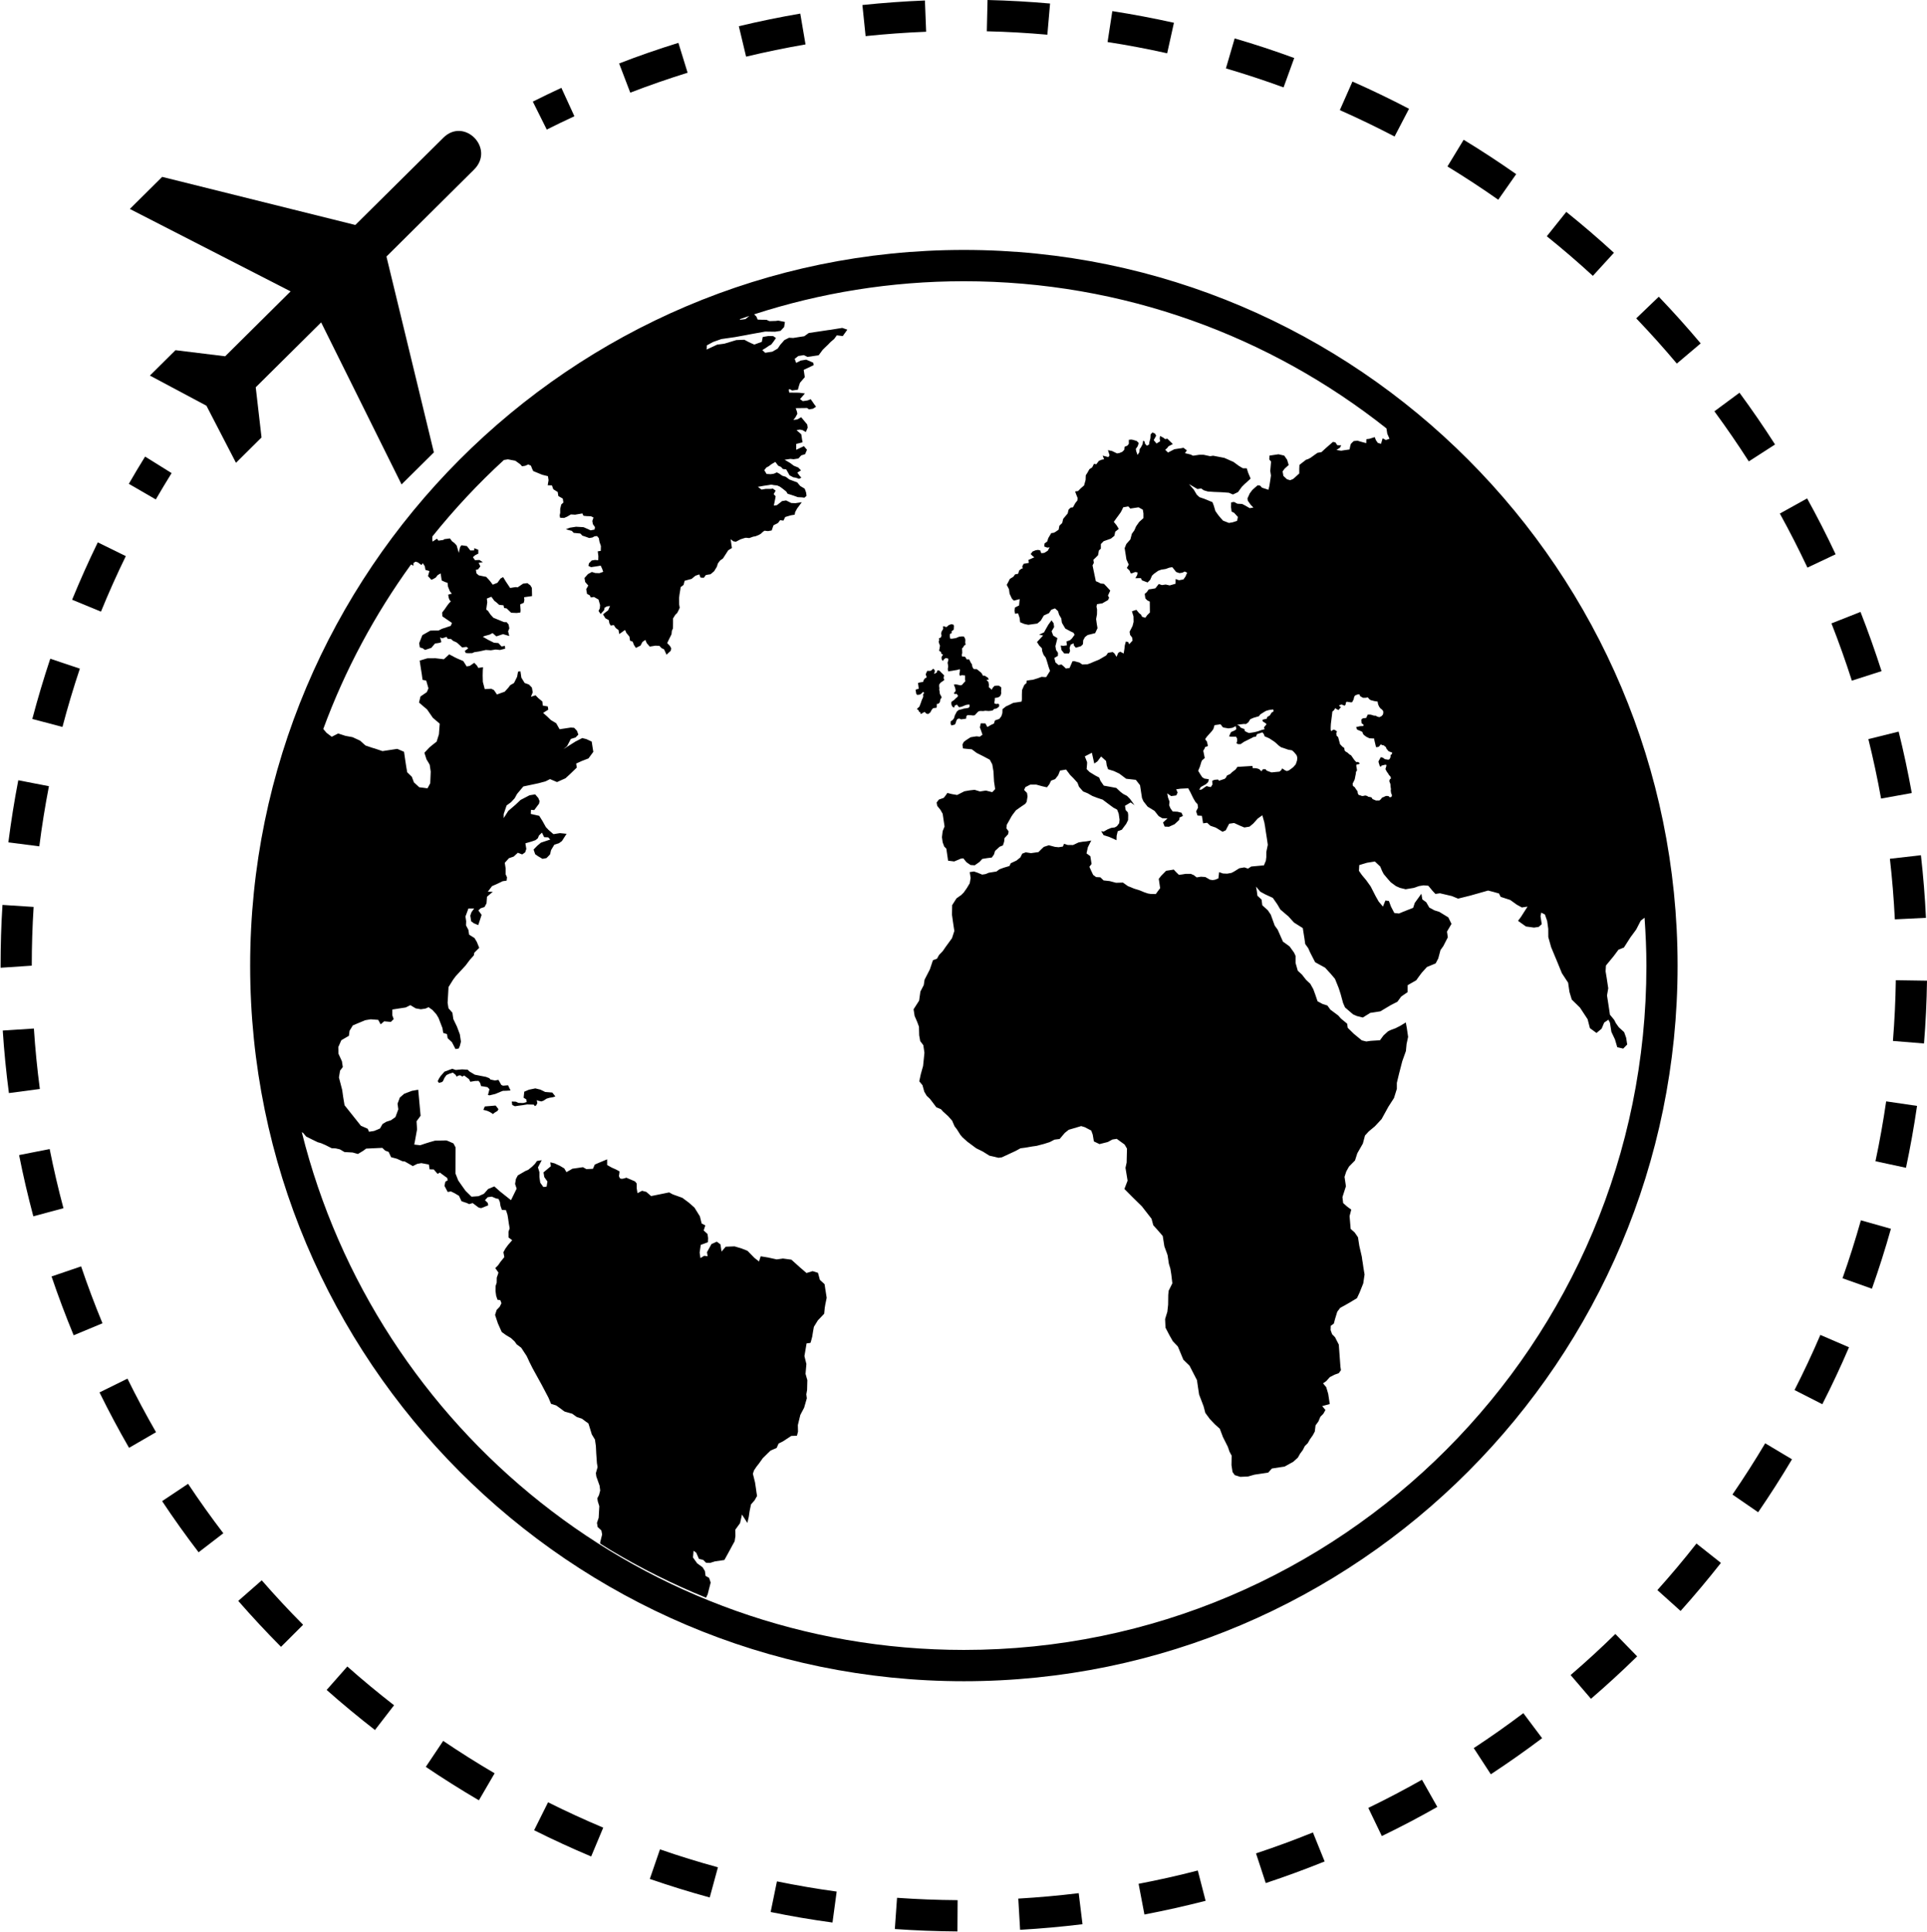 <?xml version="1.0" encoding="UTF-8"?>
<svg width="688px" height="690px" viewBox="0 0 688 690" version="1.1" xmlns="http://www.w3.org/2000/svg" xmlns:xlink="http://www.w3.org/1999/xlink">
    <!-- Generator: Sketch 54.1 (76490) - https://sketchapp.com -->
    <title>noun_Travel_49736</title>
    <desc>Created with Sketch.</desc>
    <g id="extra-screens" stroke="none" stroke-width="1" fill="none" fill-rule="evenodd">
        <g id="noun_Travel_49736" fill="#000000" fill-rule="nonzero">
            <g id="Group">
                <polygon id="Path" points="335.289 232.373 335.979 232.851 336.077 233.406 336.706 233.794 336.343 234.28 336.138 234.766 336.237 235.519 336.623 236.051 336.949 235.519 337.608 235.002 338.532 235.162 338.601 235.724 338.32 236.659 338.426 237.236 338.532 237.973 338.388 238.923 338.525 239.759 339.055 239.668 339.942 239.546 340.684 239.41 341.692 239.25 342.677 238.969 342.738 239.387 342.677 239.835 342.511 240.762 342.738 241.325 343.427 241.112 344.541 241.218 344.579 241.826 344.549 242.579 344.663 243.278 344.147 243.787 343.39 244.653 342.806 244.729 341.753 244.471 341.169 244.402 340.54 244.471 341.01 245.611 341.185 246.507 341.094 246.933 340.54 247.495 340.904 247.868 341.518 247.761 342.056 248.43 341.813 248.916 341.298 249.304 340.639 249.98 339.73 250.596 339.639 251.029 339.73 251.774 340.131 252.473 340.753 252.648 340.806 252.032 341.632 251.607 342.389 252.541 343.139 252.427 343.806 252.192 344.359 251.949 345.034 251.705 346.08 251.561 346.193 252.26 345.822 252.769 344.822 252.952 344.208 253.02 343.374 253.278 342.783 253.415 342.238 253.56 341.579 254.16 341.253 254.806 340.904 255.46 340.707 256.212 340.472 256.721 339.965 257.253 339.434 257.58 339.411 258.514 339.677 259.062 340.934 258.735 341.185 258.248 341.495 257.268 341.813 256.789 342.389 256.577 343.208 256.888 343.624 256.812 344.2 256.744 344.928 256.637 345.034 255.695 345.451 255.368 346.671 255.414 347.428 255.505 348.019 255.414 348.512 254.874 349.156 254.19 349.573 253.947 350.149 253.886 350.891 253.924 351.338 253.886 351.732 253.803 353.02 253.902 353.854 253.803 354.422 253.704 354.953 253.149 355.672 253.043 356.332 252.648 356.703 252.283 356.756 251.66 356.423 251.295 355.703 251.401 355.044 251.211 355.066 250.452 355.172 249.98 355.172 249.243 355.672 249.175 356.263 249.076 356.756 248.84 357.195 248.453 357.4 247.868 357.476 247.427 357.423 247.009 357.499 245.474 356.635 244.858 355.915 244.843 355.081 244.919 354.543 245.474 354.021 246.317 353.642 245.884 353.028 245.406 353.073 244.509 352.884 243.475 352.164 242.875 353.028 242.639 352.626 241.902 352.141 241.689 351.634 241.302 350.891 241.264 350.656 240.709 350.27 240.185 348.754 238.969 347.716 238.946 347.375 238.559 347.125 237.973 347.019 237.236 346.671 236.765 346.004 235.458 345.087 235.458 344.928 235.07 344.541 234.516 343.928 234.455 343.427 234.394 343.374 233.771 343.556 233.193 343.511 231.985 343.48 231.537 343.859 231.187 344.208 230.564 344.761 230.199 344.617 229.477 344.64 229.166 344.663 228.565 344.625 228.284 344.579 228.109 344.155 227.312 343.427 227.258 342.814 227.334 342.389 227.388 341.298 227.866 340.707 227.957 339.866 228.087 339.23 228.041 339.123 227.312 339.146 226.415 339.821 226.035 339.73 225.457 340.518 224.834 340.586 223.527 340.45 223.086 339.677 222.904 338.775 223.2 338.017 223.877 337.608 223.922 337.206 223.649 336.646 223.687 336.752 224.272 336.676 224.728 336.183 225.51 336.032 226.248 336.161 226.992 335.926 227.631 335.229 227.957 335.335 228.634 335.123 229.105 335.335 229.888 335.358 229.941 335.6 230.526 335.577 230.746 335.471 231.476"></polygon>
                <polygon id="Path" points="336.911 241.963 337.078 241.18 336.418 240.504 336.032 240.154 335.683 239.759 335.191 239.387 334.63 239.47 334.426 240.208 333.456 240.671 333.615 240.246 333.751 239.881 333.706 239.296 333.198 238.794 332.38 239.516 331.667 239.6 331.076 239.546 330.834 240.063 330.599 240.527 330.531 240.968 330.728 241.408 330.834 241.963 330.266 242.199 329.781 242.875 329.591 243.498 328.849 243.643 328.265 243.734 327.727 243.954 327.826 244.402 327.879 244.798 328.015 245.945 326.886 246.287 327.03 247.169 327.113 247.739 327.477 248.164 327.917 248.096 328.485 248.027 329.03 247.609 329.538 247.085 330 247.45 329.629 247.799 329.568 248.286 329.629 248.704 329.432 249.334 329.182 249.79 328.682 251.234 328.258 252.321 327.341 253.202 327.879 253.56 328.129 254.16 328.568 254.358 328.682 254.935 329.076 254.859 329.493 254.54 330.159 254.236 330.697 254.806 331.342 255.004 332.137 254.418 332.599 253.56 333.084 252.952 333.531 252.838 334.388 252.731 334.456 252.26 334.471 251.394 335.07 251.295 335.555 250.771 335.744 249.752 336.214 249.03 336.009 248.597 335.555 247.777 335.471 246.91 335.335 246.31 335.403 245.755 335.305 245.132 335.335 244.402 335.865 243.734 336.532 243.301 337.161 242.784 336.949 242.366"></polygon>
                <polygon id="Path" points="167.64 382.65 166.981 382.004 164.981 381.882 162.7 382.095 161.48 381.669 158.692 382.695 157.699 383.835 157.328 384.253 156.737 385.157 156.282 386.092 156.714 386.715 157.797 386.411 158.146 386.092 158.714 384.861 159.411 383.904 160.487 383.417 161.677 383.037 162.632 383.805 163.071 384.481 163.602 384.116 164.299 383.995 165.087 384.458 165.716 384.063 167.481 385.393 167.913 386.313 169.588 386.024 170.884 385.993 171.452 386.769 171.74 387.848 172.899 388.022 174.074 388.243 174.748 388.988 174.399 390.333 174.218 391.032 174.809 391.153 176.877 390.644 178.878 389.801 179.567 389.542 180.658 389.52 182.28 389.413 181.401 387.566 179.567 387.711 178.984 387.437 177.961 385.629 176.718 385.849 175.097 385.507 174.725 385.036 173.528 384.572 169.527 383.782"></polygon>
                <polygon id="Path" points="184.167 393.41 182.704 393.365 182.901 394.596 183.833 395.044 185.25 394.839 186.599 394.664 186.622 394.664 187.44 394.52 188.198 394.398 190.585 394.467 190.964 395.006 191.471 394.695 191.835 393.942 191.653 392.848 192.221 393.084 193.267 393.327 194.055 393.053 195.146 392.331 196.215 392.012 197.321 391.845 198.291 391.549 197.185 390.158 194.639 389.945 192.903 389.102 191.123 388.668 188.819 389.147 187.182 389.846 186.948 392.012 187.88 392.567 188.061 393.54 187.296 393.775 186.811 393.889 186.417 393.889 185.076 393.844"></polygon>
                <polygon id="Path" points="176.953 394.801 173.096 395.12 172.581 396.329 173.96 396.693 174.718 397.02 175.309 397.354 175.983 397.826 176.597 397.332 177.62 396.716 177.961 396.093 177.453 395.417"></polygon>
                <path d="M344.147,89.254 C203.625,89.254 89.313,203.906 89.313,344.835 C89.313,485.735 203.625,600.371 344.147,600.371 C484.639,600.371 598.951,485.735 598.951,344.835 C598.951,203.906 484.639,89.254 344.147,89.254 Z M492.277,272.49 L492.466,273.044 L492.595,273.523 L492.951,273.858 L493.232,273.424 L493.952,273.227 L494.111,273.181 L494.641,273.082 L494.99,273.158 L494.99,273.181 L494.967,273.546 L494.641,274.663 L495.172,275.636 L495.588,276.191 L495.899,276.745 L495.997,276.859 L496.331,277.171 L496.543,277.612 L496.619,278.014 L496.361,278.189 L496.247,278.242 L496.005,278.896 L496.429,280.051 L496.475,280.887 L496.619,281.837 L496.543,282.285 L496.543,282.316 L496.687,283.303 L496.914,283.714 L496.945,284.215 L496.763,284.603 L496.149,284.725 L495.876,284.36 L495.149,284.215 L494.641,284.314 L493.997,284.633 L493.436,284.839 L493.004,285.416 L492.497,285.849 L491.284,285.872 L490.034,285.355 L489.716,284.801 L489.246,284.641 L488.556,284.542 L488.056,284.215 L487.405,284.071 L486.836,284.215 L486.276,284.261 L485.601,284.003 L485.101,283.881 L484.942,283.615 L484.775,283.303 L484.722,282.87 L484.684,282.582 L484.056,281.723 L483.73,281.168 L483.055,280.659 L482.919,279.838 L483.199,279.321 L483.639,278.402 L483.73,278.045 L483.942,276.935 L484.078,276.304 L484.124,275.659 L484.495,275.127 L484.404,274.427 L484.245,273.614 L484.29,273.037 L485.01,272.915 L485.473,272.718 L485.283,272.391 L484.783,272.079 L484.306,272.178 L483.745,271.646 L483.267,271.023 L483.101,270.765 L482.548,269.967 L482.366,269.723 L481.843,269.435 L481.032,268.713 L480.524,268.454 L480.085,268.036 L479.941,267.102 L479.297,266.661 L478.441,265.757 L477.759,263.226 L477.236,262.755 L477.084,261.873 L477.342,261.197 L476.819,260.802 L476.19,260.543 L475.637,260.825 L475.281,261.129 L475.099,260.589 L475.099,259.73 L475.16,258.537 L475.433,256.318 L475.546,255.444 L475.698,254.114 L476.319,253.567 L476.706,252.891 L477.1,253.172 L477.895,253.567 L478.789,252.458 L478.319,252.298 L478.115,251.827 L479.024,251.591 L479.426,251.743 L480.047,252.009 L480.441,251.591 L480.509,250.923 L480.812,250.588 L482.404,250.824 L482.775,250.733 L483.336,249.661 L483.366,249.281 L483.631,248.567 L483.919,248.309 L484.601,248.027 L485.329,247.944 L485.647,248.62 L486.321,249.008 L486.602,249.175 L487.283,249.175 L487.549,249.175 L488.382,249.046 L488.844,249.654 L489.405,250.026 L490.754,250.376 L491.845,250.535 L492.019,251.493 L492.353,252.283 L492.838,252.952 L493.338,253.324 L493.815,253.864 L493.891,254.434 L493.755,255.178 L493.224,255.756 L492.451,256.113 L491.663,255.877 L491.178,255.581 L490.549,255.558 L489.829,255.323 L489.413,255.224 L489.201,255.178 L488.503,255.178 L488.337,255.178 L488.034,255.794 L487.791,256.371 L486.692,256.508 C486.692,256.508 486.67,256.417 486.374,256.668 C486.048,256.957 486.048,256.957 486.048,256.957 L486.139,258.279 L486.836,258.811 L486.745,259.274 L485.556,259.328 L484.169,259.654 L484.556,260.574 L485.465,260.923 L486.374,261.349 L486.7,262.162 L487.033,262.527 L487.814,263.104 L488.496,263.439 L489.004,263.659 L489.36,263.659 L490.08,263.712 L490.542,263.659 L491.284,266.805 L491.747,266.805 L492.171,266.684 L492.315,266.638 L492.656,266.22 L492.868,265.985 L493.027,265.779 L493.436,266.106 L493.952,266.129 L494.876,266.843 C494.876,266.843 494.823,267.223 495.149,267.527 C495.384,267.846 495.808,268.287 495.808,268.287 L496.475,268.546 L497.104,268.781 L496.839,269.435 L496.498,269.594 L496.475,270.309 L496.27,270.772 L496.141,271.076 L495.664,271.312 L495.209,271.221 L494.467,271.114 L493.876,270.681 L493.55,270.537 L493.292,270.461 L492.997,270.385 L492.898,270.537 L492.482,271.304 L492.156,271.912 L492.277,272.49 Z M264.214,113.998 L264.259,113.929 C265.35,113.549 266.449,113.177 267.54,112.812 L267.04,113.23 L266.964,113.283 L266.161,113.929 L265.699,114.005 L264.115,114.203 L264.214,113.998 Z M344.147,589.2 C230.002,589.2 134.239,510.509 107.749,404.293 L108.219,404.566 L109.31,405.858 L111.53,406.968 L113.432,407.887 L114.66,408.244 L116.205,408.913 L118.403,410.023 L119.88,410.099 L121.35,410.44 L122.987,411.398 L125.882,411.558 L127.791,412.09 L129.632,410.98 L130.731,410.167 L135.278,409.954 L136.149,409.931 L136.475,409.886 L137.52,410.889 L138.763,411.352 L139.627,413.237 L141.703,413.792 L143.643,414.673 L144.522,414.772 L147.394,416.414 L148.977,415.616 L150.432,415.357 L153.122,415.859 L153.387,417.591 L154.842,417.607 L156.244,419.187 L157.1,418.724 L157.494,419.066 L158.04,419.476 L158.108,419.522 L159.692,420.677 L159.828,421.528 L159.025,421.953 L158.684,423.466 L159.851,425.662 L160.995,425.464 L162.306,426.103 L163.867,427.037 L164.784,428.968 L166.148,429.431 L166.617,429.576 L167.216,429.857 L167.527,429.994 L168.747,429.621 L170.921,431.255 L171.8,431.43 L174.308,430.434 L174.157,429.576 L173.149,428.58 L174.134,427.524 L175.597,427.326 L177.12,427.98 L177.999,428.139 L178.468,429.218 L178.696,430.655 L179.188,432.068 L180.643,432.137 L181.189,433.793 L181.424,435.222 L181.666,436.932 L181.969,438.664 L181.552,439.827 L181.56,441.917 L182.871,442.874 L181.401,444.569 L180.431,445.891 L179.734,447.168 L180.06,448.916 L178.726,450.557 L177.832,451.842 L176.832,452.845 L177.961,454.441 L177.749,455.14 L177.355,456.272 L177.355,456.371 L177.332,458.073 L176.938,459.259 L176.915,461.037 L177.15,462.754 L177.627,464.153 L178.628,464.297 L179.029,465.391 L178.393,466.668 L177.324,467.77 L176.756,469.556 L177.302,471.22 L177.771,472.618 L179.135,475.666 L180.742,476.828 L182.386,477.793 L183.727,479.025 L184.477,480.081 L186.091,481.282 L188.039,484.253 L188.228,484.656 L188.599,485.431 L188.902,486.13 L190.153,488.623 L193.411,494.535 L195.821,499.125 L196.753,501.329 L198.579,501.891 L200.246,503.084 L201.125,503.76 L201.572,504.064 L201.958,504.186 L204.284,504.84 L205.929,506.017 L207.808,506.648 L208.876,507.454 L210.074,508.32 L210.399,509.316 L211.294,512.234 L212.415,514.08 L212.748,516.398 L212.877,519.028 L213.12,522.493 L213.355,523.914 L212.748,526.049 L212.9,527.242 L214.074,530.556 L214.287,532.273 L213.938,533.603 L213.893,533.808 L213.589,534.424 L213.264,535.039 L213.438,536.172 L213.976,537.881 L213.741,542.023 L213.127,543.832 L213.218,544.295 L213.355,545.162 L213.355,545.276 L214.703,546.53 L214.984,547.958 L214.4,550.299 L214.241,550.975 L214.332,551.256 C215.582,552.016 216.795,552.769 218.015,553.551 C228.911,560.072 240.277,565.748 252.09,570.551 L252.135,570.429 L252.507,569.647 L252.643,569.411 L253.734,565.14 L253.166,563.461 L251.908,562.762 L251.696,561.151 L251.696,561.067 L250.87,559.714 L250.847,559.692 L248.908,558.271 L247.415,556.181 L247.627,553.772 L248.582,554.494 L249.544,556.682 L251.06,557.047 L252.082,558.065 L253.537,558.119 L255.219,557.587 L258.622,557.085 L259.569,555.375 L259.978,554.638 L261.539,551.75 L261.994,550.937 L262.289,550.39 L262.569,548.581 L262.539,546.248 L264.221,543.931 L264.737,541.658 L264.896,540.845 L266.548,543.399 L266.828,543.839 L266.873,543.68 L267.086,542.737 L267.328,541.727 L267.631,539.637 L268.146,537.205 L269.389,535.807 L270.298,534.211 L270.109,533.079 L269.874,531.392 L269.571,529.37 L268.806,526.285 L269.215,525.061 L270.139,523.686 L270.897,522.736 L272.329,520.737 L274.307,518.784 L274.936,518.184 L275.155,517.994 L277.292,517.059 L277.989,515.494 L279.566,514.703 L282.521,512.773 L284.536,512.705 L284.915,511.238 L284.862,508.898 L285.741,505.28 L287.097,502.704 L288.067,499.338 L287.885,497.917 L288.158,496.374 L288.249,492.855 L287.605,490.614 L287.863,487.604 L287.908,487.072 L287.832,486.791 L287.211,484.261 L287.976,479.731 L289.083,479.595 L289.393,479.503 L289.636,478.66 L289.984,477.36 L290.265,475.605 L290.583,473.819 L292,471.516 L294.258,469.145 L294.485,466.812 L294.508,466.767 L294.652,465.893 L295.152,463.446 L294.394,458.575 L292.735,457.062 L292.045,454.532 L290.143,453.932 L287.946,454.6 L285.627,452.602 L282.551,449.835 L279.679,449.448 L279.55,449.425 L278.808,449.532 L277.285,449.737 L274.261,449.068 L271.587,448.627 L270.996,450.481 L269.366,449.205 L266.889,446.674 L264.737,445.823 L262.259,445.086 L259.107,445.207 L257.614,446.94 L257.227,444.372 L255.909,443.406 L254.015,444.265 L252.416,447.161 L252.643,448.604 L251.423,448.452 L250.074,449.266 L249.794,447.29 L250.196,444.554 L252.742,443.604 L252.817,442.145 L252.605,440.655 L251.234,439.424 L251.817,437.593 L250.514,436.917 L249.885,434.371 L247.938,431.232 L245.899,429.439 L243.611,427.744 L240.186,426.513 L238.913,425.814 L233.359,426.946 L232.503,427.113 L232.45,427.113 L230.737,425.624 L229.229,425.236 L227.608,426.08 L227.327,424.362 L227.304,422.607 L226.713,421.878 L223.607,420.555 C223.607,420.555 221.652,421.406 221.235,420.608 C220.803,419.818 221.076,419.476 221.076,419.476 L221.19,418.306 L219.886,417.607 L218.363,416.93 L216.772,416.034 L216.772,415.281 L216.764,414.476 L216.764,414.005 L215.658,414.468 L213.9,415.198 L212.362,415.866 L211.695,417.386 L209.354,417.493 L208.119,416.809 L206.08,417.113 L204.383,417.348 L202.239,418.579 L201.466,417.25 L199.882,416.307 L197.965,415.426 L196.48,415.068 L196.677,416.467 L195.374,417.546 L194.047,418.655 L194.237,419.81 L194.328,420.335 L194.472,420.548 L195.449,421.923 L195.267,423.033 L195.169,423.732 L194.631,423.823 L193.987,423.876 L192.888,422.341 L192.593,420.335 L192.593,418.579 L192.07,416.885 L192.312,416.421 L192.888,415.319 L193.419,414.324 L192.638,414.43 L191.782,414.582 L191.706,414.605 L190.994,415.608 L189.994,416.604 L188.645,417.705 L187.561,418.184 L184.879,419.742 L184.197,421.019 L183.901,422.789 L184.455,424.484 L182.439,428.588 L178.484,425.442 L176.491,423.671 L174.263,424.606 L172.785,426.3 L170.861,427.159 L168.353,427.349 L166.201,425.236 L164.981,423.527 L163.602,421.551 L162.632,419.089 L162.609,419.043 L162.632,416.102 L162.655,411.026 L162.655,410.311 L162.655,409.734 L161.889,408.313 L160.086,407.522 L159.389,407.256 L159.116,407.256 L155.312,407.332 L153.35,407.887 L151.773,408.381 L150.402,408.845 L150.008,408.966 L147.901,408.731 L147.97,408.335 L148.114,407.644 L148.902,403.312 L148.72,400.417 L150.167,398.441 L149.318,389.147 L147.053,389.55 L144.31,390.591 L142.749,391.944 L141.938,394.14 L142.211,396.139 L141.188,398.905 L139.597,400.037 L137.899,400.592 L136.581,401.39 L135.672,402.986 L134.383,403.54 L133.52,403.882 L132.11,404.095 L131.762,404.171 L131.671,403.958 L131.299,403.13 L131.292,403.084 L128.844,402.005 L123.017,394.687 L122.54,391.86 L122.169,389.231 L121.009,384.755 L121.411,382.331 L122.388,381.054 L122.085,379.017 L120.85,376.304 L120.782,373.926 L121.858,371.471 L124.563,369.898 L124.806,368.089 L125.973,366.174 L126.427,366 L127.276,365.62 L128.215,365.232 L130.413,364.32 L132.36,364.001 L135.035,364.198 L135.906,365.787 L137.164,364.715 L139.536,364.936 L140.559,363.917 L140.059,362.542 L140.059,360.513 L142.347,360.156 L144.87,359.768 L146.5,358.94 L148.424,360.095 L150.091,360.391 L150.228,360.414 L150.955,360.315 L151.948,360.156 L153.016,359.677 L154.388,360.657 L155.782,362.192 L156.57,363.507 L157.972,367.139 L158.244,368.857 L159.608,369.298 L159.821,370.734 L161.351,372.163 L162.624,374.617 L163.776,374.442 L164.193,373.485 L164.572,371.973 L164.185,369.381 L163.155,366.63 L161.851,363.902 L161.525,361.645 L160.131,360.072 L159.813,358.096 L159.972,355.421 L160.139,352.48 L161.76,349.881 L162.723,348.582 L166.223,344.797 L167.686,342.844 L169.179,341.165 L169.345,340.215 L171.103,338.475 L170.224,336.317 L169.398,334.964 L167.496,333.786 L167.231,332.053 L166.383,330.457 L166.436,328.968 L166.186,327.273 L166.458,326.551 L166.716,325.852 L167.239,324.431 L169.285,324.431 L168.33,325.753 L168.231,326.042 L167.989,326.741 L167.913,326.985 L168.216,328.983 L169.179,329.705 L170.755,330.359 L171.361,328.504 L171.785,327.205 L171.944,326.673 L171.793,326.483 L170.8,325.115 L171.588,324.363 L172.982,323.899 L173.702,322.6 L173.793,321.369 L173.854,320.51 L173.869,320.229 L175.945,318.458 L174.165,318.443 L175.657,316.444 L176.748,315.965 L177.188,315.775 L178.037,315.38 L179.469,314.681 L180.886,314.476 L181.014,313.283 L180.537,312.227 L180.537,310.16 L180.219,308.115 L181.712,306.466 L183.386,305.889 L184.886,304.521 L186.447,305.121 L187.508,304.369 L187.91,303.145 L187.584,301.147 L189.85,300.493 L191.206,300.014 L192.032,299.338 L192.418,298.381 L193.487,297.332 L194.282,298.958 L195.737,299.027 L196.457,299.802 L193.138,300.911 L191.827,302.013 L190.509,303.373 L191.077,305.053 L192.085,305.752 L193.699,306.702 L195.116,306.428 L196.389,305.106 L196.745,303.586 L197.912,301.641 L199.579,301.109 L200.632,300.334 L202.284,297.757 L199.928,297.514 L197.594,297.879 L195.874,296.39 L194.896,295.371 L193.699,293.213 L192.524,291.336 L189.509,290.66 L189.577,289.193 L190.744,289.292 L192.456,286.997 L192.638,286.085 L192.199,284.975 L191.07,283.676 L189.069,283.995 L185.849,285.667 L184.053,287.369 L181.477,289.581 L179.825,292.149 L179.848,290.675 L180.87,287.635 L182.469,286.457 L183.742,285.082 L184.606,283.524 L186.849,280.849 L192.199,279.717 L194.745,279.04 L196.374,278.227 L198.874,279.283 L201.898,277.931 L203.421,276.532 L205.944,274.101 L205.701,272.68 L207.641,271.79 L210.104,270.833 L211.832,268.492 L211.604,267.094 L211.256,264.822 L209.361,263.94 L207.884,263.568 L205.406,264.837 L201.163,267.52 L202.466,266.441 L203.8,263.887 L205.504,263.355 L206.497,262.329 L205.982,260.954 L204.997,259.905 L203.784,259.814 L199.784,260.414 L198.579,258.264 L196.677,257.131 L195.32,255.824 L193.904,254.578 L195.752,253.415 L195.571,252.268 L193.805,251.979 L193.631,250.497 L192.176,249.289 L191.206,248.293 L189.554,248.825 L190.198,247.245 L189.91,245.542 L188.88,244.471 L187.319,243.901 L186.144,242.001 L185.864,240.086 L185.818,239.736 L185.03,239.835 L184.962,239.835 L184.697,241.302 L184.636,241.644 L184.606,241.72 L183.523,243.901 L182.151,244.691 L181.469,245.618 L180.181,247.017 L178.575,247.587 L177.438,248.005 L176.354,246.431 L175.392,245.953 L173.073,246.09 L172.391,243.506 L172.354,242.009 L172.331,241.226 L172.331,241.188 L172.376,239.417 L172.46,238.262 L170.755,238.521 L170.323,237.73 L169.323,236.689 L167.716,237.799 L166.61,237.981 L165.413,236.081 L163.162,235.116 L162.942,235.002 L162.374,234.728 L160.389,233.672 L158.472,235.42 L155.471,235.063 L152.569,235.086 L149.841,235.906 L150.213,238.376 L150.591,240.755 L150.864,242.784 L152.167,243.035 L152.971,245.801 L152.387,247.169 L150.129,248.719 L149.599,250.885 L149.818,251.067 L150.402,251.576 L152.486,253.354 L154.547,256.341 L155.858,257.451 L156.585,258.074 L156.994,258.438 L156.706,262.238 L155.888,264.852 L154.903,265.612 L153.88,266.441 L153.319,266.912 L151.523,268.812 L152.281,271.19 L152.789,272.011 L153.41,273.09 L153.44,273.234 L153.781,275.552 L153.607,279.717 L152.637,281.502 L152.099,281.449 L151.243,281.328 L149.69,281.145 L147.78,279.382 L147.045,277.406 L145.386,275.788 L145.03,273.744 L144.666,271.319 L144.249,268.47 L141.84,267.428 L136.558,268.226 L133.754,267.284 L132.906,267.041 L130.496,266.22 L128.556,264.488 L127.897,264.176 L127.117,263.819 L125.859,263.241 L123.336,262.778 L120.737,261.934 L118.441,263.104 L116.592,261.706 L115.417,260.331 C123.177,239.212 133.808,219.477 146.757,201.565 L147.591,202.036 L147.629,201.056 L148.348,200.577 L149.174,200.813 L150.478,201.778 L150.948,201.124 L151.66,202.173 L151.895,203.51 L153.327,203.921 L152.804,205.729 L153.281,206.239 L154.001,207.052 L154.713,206.755 L155.592,206.239 L156.267,205.365 L157.335,204.764 L157.502,205.942 L157.699,207.295 L157.729,207.295 L158.957,207.865 L159.783,208.116 L159.942,209.453 L160.609,211.125 L161.306,212.006 L160.018,212.356 L160.215,213.511 L160.48,214.21 L160.957,214.75 L160.298,215.434 L159.624,216.323 L158.745,217.6 L157.866,218.732 L157.934,220.1 L161.366,222.448 L160.934,223.504 L157.797,224.545 L156.57,225.161 L153.675,225.184 L151.395,226.476 L150.781,226.825 L150.697,227.061 L149.652,229.705 L149.909,231.21 L150.857,231.476 L151.766,232.099 L153.994,231.354 L155.327,229.789 L156.055,229.698 L156.191,229.675 L157.025,229.538 L157.509,229.303 L157.585,229.287 L157.123,227.585 L157.722,227.889 L158.275,227.821 L159.404,227.426 L159.881,228.147 L161.041,228.193 L161.723,228.824 L162.995,229.401 L163.427,229.743 L163.92,230.199 L164.609,230.838 L165.011,231.21 L166.557,231.005 L167.186,231.499 L166.276,232.213 L165.966,232.449 L166.216,233.072 L166.239,233.171 L166.83,233.239 L167.072,233.262 L168.595,233.239 L169.148,232.981 L169.338,232.897 L171.05,232.639 L173.46,232.107 L175.256,232.221 L176.968,231.947 L178.529,232.107 L180.355,231.643 L180.264,230.64 L179.075,230.86 L177.946,229.645 L176.37,229.523 L174.293,228.489 L172.376,227.38 L173.104,227.091 L174.801,226.628 L175.869,226.073 L177.211,227.251 L179.597,226.46 L181.825,227.114 L181.408,225.442 L181.848,224.386 L181.598,223.026 L180.901,222.182 L179.954,222.159 L176.15,220.601 L175.059,219.385 L174.233,218.147 L173.604,217.683 L173.968,215.069 L173.816,213.754 L175.43,213.101 L176.476,214.522 L177.286,215.153 L178.211,215.989 L179.779,216.163 L179.969,217.098 L180.916,217.28 L181.605,217.957 L182.492,218.808 L184.5,218.899 L185.803,218.717 L185.872,217.926 L185.728,215.821 L187.016,215.259 L187.22,214.21 L187.114,213.276 L189.963,212.858 L189.895,209.932 L189.35,209.028 L188.289,208.237 L186.758,208.427 L184.811,209.749 L184.212,209.651 L183.477,209.749 L182.136,209.97 L180.613,207.69 L179.628,206.079 L178.703,206.596 L178.226,207.249 L177.597,208.116 L175.93,208.792 L174.998,207.561 L174.49,206.96 L173.846,206.284 L173.619,206.011 L170.929,205.463 L170.126,204.764 L169.906,203.488 L170.687,203.328 L171.49,202.257 L170.899,200.98 L172.391,200.759 L171.171,199.969 L169.595,200.045 L168.838,198.966 L169.724,198.221 L170.77,197.712 L170.77,196.344 L169.345,195.759 L169.292,196.549 L167.921,196.572 L166.708,195.014 L165.261,194.794 L164.738,194.726 L164.261,195.394 L163.912,196.929 L163.829,197.408 L163.746,197.211 L163.42,196.109 L163.026,194.764 L162.276,193.943 L161.382,193.282 L160.654,192.279 C160.654,192.279 159.29,192.453 158.782,192.522 C158.199,192.598 158.434,192.803 158.434,192.803 L156.532,193.069 L156.024,192.37 L154.448,193.411 L154.335,192.598 L154.357,192.043 L154.372,191.572 C162.2,181.829 170.709,172.695 179.908,164.267 L181.333,164.032 L183.985,164.533 L185.621,165.704 L185.978,166.053 L186.372,166.509 L186.811,166.448 L187.486,166.342 L188.622,165.863 L189.562,166.304 L189.994,167.406 L190.38,168.219 L193.563,169.534 L195.366,169.982 L195.631,170.035 L195.783,171.038 L195.851,171.479 L195.548,173.288 L197.056,173.333 L197.541,174.709 L199.117,175.697 L199.344,177.141 L200.935,178.053 L201.147,179.458 L200.382,180.158 L200.011,181.693 L200.011,183.137 L199.821,184.056 L199.965,184.892 L201.405,184.96 L202.489,184.497 L203.83,183.707 L204.625,183.752 L205.345,183.805 L205.588,183.752 L207.929,183.349 L208.308,184.185 L209.483,184.314 L210.983,184.36 L211.892,184.801 L211.475,186.047 L211.672,187.172 L212.43,188.243 L212.263,189.125 L210.846,189.391 L209.914,188.942 L208.331,188.259 L205.664,188.107 L203.398,188.464 L203.277,188.524 L202.14,188.95 L202.004,188.98 L202.117,189.003 L202.936,189.269 L204.148,189.573 L204.822,190.295 L207.209,190.523 L207.906,191.275 L209.126,191.678 L210.362,192.134 L211.491,191.952 L212.294,191.511 L213.173,191.435 L213.794,192.165 L214.052,193.563 L214.544,194.992 L214.484,196.732 L213.415,196.884 L213.635,198.624 L213.582,200.06 L212.43,199.962 L211.263,200.151 L210.271,201.17 L210.089,202.082 L211.021,202.538 L213.355,202.188 L214.461,201.991 L214.976,203.077 L215.37,204.202 L213.999,204.681 L212.521,204.627 L211.316,204.255 L209.93,205 L208.679,206.398 L208.929,207.834 L210.036,209.096 L209.293,210.411 L209.596,212.09 L210.536,212.561 L210.93,213.352 L212.074,213.184 L213.688,214.096 L214.249,216.065 L214.158,217.242 L213.703,218.177 L214.446,219.271 L215.673,217.919 L215.855,217.022 L216.689,216.543 L217.802,216.406 L217.128,217.957 L216.105,218.717 L215.302,219.401 L216.135,220.776 L217.363,221.452 L217.56,222.562 L218.037,223.398 L218.121,223.375 L219.022,223.231 L219.136,223.208 L219.856,224.279 L220.667,224.865 L220.849,225.009 L220.947,225.655 L221.099,226.43 L223.054,225.032 L223.167,224.979 L223.19,225.009 L223.637,226.027 L224.728,227.327 L224.94,228.771 L225.903,229.158 L226.327,230.298 L227.032,231.37 L228.691,230.541 L229.366,229.257 L230.411,228.505 L230.896,229.652 L231.98,230.906 L234.003,230.572 L235.435,230.648 L236.178,231.438 L237.087,231.879 L237.981,233.809 L238.663,233.133 L239.481,232.411 L239.64,231.491 L239.178,230.655 L238.208,229.66 L238.814,228.368 L239.754,226.491 L239.875,225.29 L240.277,224.378 L240.3,222.304 L240.3,220.837 L240.618,220.328 L241.08,219.583 L241.406,219.264 L241.785,218.884 L242.285,217.926 L242.679,217.03 L242.482,215.837 L242.459,213.519 L242.596,212.341 L242.899,210.509 L243.012,209.666 L244.058,208.876 L244.437,207.394 L246.937,206.717 L248.279,205.6 L249.673,205.121 L250.112,206.261 L251.287,206.33 L252.007,205.349 L252.636,205.235 L253.462,205.106 L253.696,205.061 L254.977,203.974 L255.924,202.416 L256.326,201.17 L257.091,200.167 L258.129,199.422 L260.008,196.504 L261.319,195.698 L261.153,194.589 L260.865,192.56 L261.857,193.32 L262.751,193.456 L264.373,192.605 L265.775,192.149 L266.335,192.035 L267.518,192.149 L268.912,191.648 L269.738,191.503 L270.852,191.063 L271.64,190.614 L272.428,189.885 L272.95,189.52 L274.148,189.664 L275.519,189.436 L276.156,187.597 L277.777,186.761 L278.52,185.758 L279.709,185.91 L280.346,184.626 L282.339,184.033 L283.733,183.798 L283.892,182.886 L284.582,181.617 L286.256,179.344 L284.006,179.686 L282.506,179.633 L280.672,178.714 L279.24,178.934 L277.391,180.401 L276.285,180.545 L276.769,178.151 L276.929,177.232 L276.231,176.457 L276.929,175.226 L275.951,174.481 L275.11,174.595 L273.322,174.595 L271.89,174.846 L270.586,173.85 L271.443,173.713 L272.579,173.501 L273.451,173.364 L274.292,173.25 L275.383,173.06 L276.3,173.242 L277.489,173.364 L278.436,173.782 L279.429,174.504 L280.732,175.545 L281.195,176.32 L282.43,176.7 L283.604,177.087 L284.847,177.543 L286.271,177.612 L287.211,177.726 L287.961,177.072 L287.802,175.872 L287.31,174.519 L285.696,173.539 L284.627,172.269 L281.816,171.221 L280.543,170.263 L279.3,169.891 L278.277,169.169 L277.368,168.69 L276.285,169.169 L275.171,169.336 L273.693,169.253 L273.322,168.629 L272.86,167.885 L272.95,167.809 L273.602,166.965 L274.428,166.532 L275.459,165.749 L276.823,164.951 L277.845,166.312 L278.808,166.73 L279.55,167.505 L279.702,167.505 L280.702,167.619 L281.096,168.318 L281.907,169.747 L283.225,170.446 L284.119,170.59 L285.286,170.985 L286.112,170.59 L285.408,169.8 L284.673,168.774 L285.984,167.968 L285.218,167.178 L285.036,166.973 L283.415,166.319 L282.104,165.331 L280.126,164.176 L282.21,163.872 L283.339,163.994 L285.059,163.735 L286.059,162.626 L287.454,162.185 L288.12,160.62 L287.022,159.328 L284.279,160.62 L284.279,158.53 L286.544,157.952 L286.347,156.82 L286.218,155.961 L286.082,155.087 L284.385,153.598 L285.514,153.416 L286.468,153.568 L287.711,154.282 L288.37,152.709 L288.189,151.569 L286.037,148.985 L284.711,149.76 L283.256,149.981 L284.021,148.985 L284.688,147.754 L284.491,146.857 L284.309,146.341 L284.097,145.763 L287.408,145.717 L288.189,145.717 L288.833,146.196 L290.265,145.953 L291.348,145.254 L291.174,145.003 L290.621,144.243 L290.189,143.597 L289.446,142.556 L288.34,142.997 L286.65,143.255 L285.627,142.533 L287.378,140.504 L285.264,140.238 L281.778,140.2 C281.778,140.2 281.778,140.2 281.634,139.326 C281.52,138.49 282.801,139.448 282.801,139.448 L284.877,139.159 L285.218,137.913 L285.62,136.682 L287.34,134.683 L286.946,132.084 L290.507,130.397 L290.371,129.531 L287.848,128.436 L285.893,128.756 L284.256,129.592 L283.725,128.155 L285.014,127.129 L287.006,126.825 L288.287,127.456 L292.288,126.871 L293.765,124.872 L294.667,123.991 L295.326,123.36 L295.546,123.163 L296.508,122.159 L297.819,121.05 L298.767,119.75 L300.896,120.009 L302.525,117.729 L300.714,117.098 L297.312,117.645 L296.372,117.797 L295.766,117.866 L293.591,118.193 L288.764,118.915 L287.15,120.07 L285.173,120.374 L283.187,120.693 L281.71,120.609 L280.058,121.437 L278.58,123.117 L277.671,124.477 L275.754,125.579 L275.451,125.632 L274.474,125.777 L273.208,125.982 L272.178,125.002 L273.511,124.188 L274.557,123.467 L275.352,123.041 L276.103,122.068 L277.05,120.716 L276.057,120.024 L274.337,119.994 L272.344,120.328 L271.988,122.083 L269.268,123.049 L267.381,122.182 L265.835,121.369 L265.76,121.331 L264.653,121.369 L262.873,121.445 L258.697,122.707 L256.083,123.056 L252.264,124.834 L252.325,124.158 L252.348,123.345 L254.538,122.144 L255.303,121.871 L257.546,121.08 L262.418,120.381 L266.51,119.636 L267.942,119.355 L273.201,118.405 L276.716,118.459 L278.687,118.147 L279.96,116.787 L280.247,114.97 L277.853,114.484 L276.974,114.606 L274.708,114.674 L274.011,114.37 L273.716,114.211 L272.943,114.195 L272.269,114.195 L270.511,114.127 L270.048,113.033 L269.745,112.729 L269.238,112.25 C292.833,104.605 317.99,100.425 344.132,100.425 C401.129,100.425 453.519,120.108 495.012,152.99 L495.3,154.867 L496.096,156.698 L494.8,157.132 L493.648,156.524 L493.065,158.492 L491.913,158.15 L491.239,157.177 L490.822,156.098 L488.928,156.698 L487.837,156.828 L487.791,158.249 L485.813,157.717 L484.639,157.36 L483.29,157.527 L482.313,158.492 L482.07,159.305 L481.881,160.301 L481.813,160.513 L479.956,160.772 L478.85,160.954 L478.032,160.832 L477.16,160.673 L478.403,159.89 L478.85,159.016 L477.463,158.993 L476.766,157.968 L475.902,157.808 L473.22,160.149 L471.803,161.456 L470.401,161.699 L469.409,162.398 L467.954,163.447 L467.166,163.88 L466.128,164.252 L466.059,164.374 L465.37,164.898 L463.945,166.015 L463.877,167.414 L463.877,169.085 L462.415,170.408 L461.657,171.069 L460.619,171.487 L459.497,171.152 L458.209,169.952 L457.929,168.341 L458.649,167.368 L460.104,166.053 L459.55,164.191 L458.512,162.702 L456.466,162.223 L453.238,162.702 L453.178,164.1 L453.814,164.822 L453.617,167.072 L453.526,168.181 L453.769,169.815 L453.481,171.783 L453.216,173.485 L452.875,174.906 L450.556,174.147 L449.912,173.425 L449.048,173.28 L448.002,174.177 L447.381,174.739 L447.131,174.96 L446.199,176.191 L445.388,177.984 L445.51,178.813 L446.563,180.294 L447.51,181.252 L446.184,181.465 L444.661,180.583 L443.486,179.968 L441.789,179.884 L440.599,179.246 L439.569,179.405 L439.508,181.092 L439.72,182.696 L440.63,183.137 L441.963,184.611 L441.683,186.009 L440.069,186.526 L438.766,186.746 L436.659,185.926 L436,185.188 L434.992,183.995 L433.931,182.498 L433.378,180.621 L432.893,179.329 L431.454,178.737 L429.984,178.136 L428.248,177.543 L427.271,176.632 L426.202,174.83 L424.505,172.877 L427.536,174.64 L428.87,174.428 L429.764,175.081 L431.219,175.514 L433.462,175.674 L434.833,175.727 L436.205,175.78 L438.728,175.963 L440.205,176.586 L442.009,175.727 L443.358,173.865 L444.35,172.877 L445.335,171.988 L445.972,171.403 L446.51,170.909 L445.638,168.842 L445.123,167.239 L443.729,167.216 L442.251,166.327 L441.827,166.008 L440.349,164.929 L439.607,164.617 L438.546,164.138 L437.129,163.515 L433.128,162.74 L432.045,162.907 L429.756,162.413 L428.142,162.413 L425.968,162.74 L425.058,162.307 L423.058,161.82 L423.755,160.84 L422.535,159.905 L421.709,160.073 L420.375,160.255 L419.254,160.437 L417.019,161.6 L416.026,160.635 L416.731,159.989 L417.193,159.366 L418.739,158.575 L416.776,156.66 L415.973,156.797 L415.397,156.334 L414.192,155.688 L414.048,156.546 L414.192,157.588 L412.912,158.378 L411.919,157.17 L412.783,155.589 L412.397,154.859 L411.48,154.426 L410.805,155.118 L410.729,156.516 L410.358,157.907 L410.245,158.765 L409.472,159.161 L408.797,158.423 L408.661,157.648 L408.1,157.413 L407.964,158.56 L407.358,159.738 L407.229,159.913 L406.88,160.392 L406.85,160.764 L406.774,161.509 L406.13,162.466 L405.668,161.136 L405.516,160.331 L406.009,159.609 L406.183,159.373 L406.388,158.743 L406.57,158.218 L405.872,157.496 L405.395,157.344 L404.698,157.124 L404.114,157.002 L403.895,156.972 L403.031,157.063 L403.031,158.484 L402.554,159.115 L401.5,159.563 L401.387,160.65 L400.689,161.349 L399.644,161.782 L398.81,161.912 L396.999,161.045 L396.037,160.855 L395.582,160.734 L396.143,162.588 L395.749,163.226 L394.87,163.013 L393.688,162.71 L394.196,164.017 L393.347,164.153 L392.347,164.571 L391.4,165.802 L390.581,165.643 L389.945,166.904 L388.945,167.558 L388.255,168.804 L387.664,169.716 L387.596,171.403 L387.043,173.364 L385.868,174.382 L384.906,175.362 L384.201,175.454 L383.845,175.514 L384.33,176.806 L384.754,177.863 L384.701,178.319 L384.648,178.737 L383.913,179.664 L383.072,181.176 L382.269,181.275 L381.526,181.981 L381.185,183.38 L379.746,185.09 L379.587,185.31 L379.238,186.769 L378.245,187.727 L377.965,189.155 L376.942,189.862 L376.23,190.265 L375.328,190.379 L374.252,192.195 L373.888,193.373 L372.934,194.08 L372.82,195.166 L373.926,195.569 L374.752,195.455 L374.108,196.61 L374.101,196.656 L372.881,197.423 L371.774,197.56 L371.517,196.861 L371.358,196.511 L370.547,196.375 L369.721,196.511 L368.675,196.945 L368.516,197.142 L367.986,197.864 L368.152,198.031 L368.705,198.578 L369.281,199.019 L367.175,199.954 L367.319,201.01 L366.531,201.162 L365.478,201.329 L365,202.203 L365.121,203.001 L364.689,203.085 L363.864,203.738 L363.523,204.893 L362.416,205.106 L361.803,205.965 L360.53,206.74 L360.098,207.622 L359.438,208.86 L360.242,210.418 L360.454,212.029 L361.302,213.815 L362,214.491 L364.061,213.937 L363.841,216.201 L362.348,216.961 L362.234,218.071 L362.378,219.173 L363.485,219.013 L364.015,220.594 L364.235,222.212 L365.705,222.82 L367.129,223.124 L370.365,222.668 L371.6,221.612 L372.684,219.788 L374.51,218.96 L375.351,217.736 L376.669,217.258 L377.73,218.215 L378.139,219.522 L378.897,220.814 L378.973,221.232 L379.094,222.076 L379.155,222.425 L380.344,224.454 L382.375,225.548 L383.277,225.959 L383.656,226.688 L382.746,227.957 L382.049,228.611 L380.753,229.075 L380.935,230.45 L379.594,230.632 L378.715,230.511 L378.988,232.145 L379.973,233.353 L381.678,233.353 L382.049,232.487 L381.875,231.354 L382.277,230.199 L383.322,229.743 L383.436,230.534 L384.11,231.309 L385.944,230.754 L386.656,230.055 L386.732,228.672 L387.376,227.494 L388.316,226.772 L391.013,226.096 L391.847,224.317 L391.612,222.957 L391.347,221.065 L391.657,219.378 L391.665,218.914 L391.68,218.056 L391.688,217.691 L391.483,216.596 L391.657,215.761 L392.711,215.578 L393.536,215.464 L394.787,214.742 L395.575,214.309 L395.992,213.45 L395.575,212.69 L396.393,210.897 L395.067,209.445 L394.135,208.488 L392.983,208.374 L392.127,207.918 L391.248,207.546 L390.074,201.915 L390.536,200.98 L390.362,199.908 L391.036,199.278 L392.044,198.267 L392.347,196.565 L392.536,196.397 L393.036,195.934 L393.044,195.06 L393.044,194.277 L394.037,193.266 L396.605,192.362 L397.863,191.351 L398.181,189.87 L399.439,188.866 L398.666,187.597 L397.666,186.366 L398.553,185.112 L399.25,184.178 L400.129,182.954 L400.591,182.088 L401.015,181.168 L402.857,180.842 L403.554,181.609 L406.501,181.168 L408.024,182.019 L408.237,183.342 L408.237,185.029 L406.736,186.374 L405.622,187.955 L405.001,189.383 L404.114,190.614 L403.569,192.643 L402.152,194.247 L402.023,194.543 L401.675,195.402 L401.538,195.767 L401.917,198.145 L402.16,199.764 L402.993,201.618 L402.319,202.811 L403.289,203.761 L403.713,204.764 L404.274,204.681 L405.319,204.263 L406.145,204.422 L406.032,205.304 L405.365,206.474 L407.327,206.451 L407.706,207.234 L409.722,208.002 L410.654,207.067 L411.298,205.577 L411.987,204.916 L413.495,203.837 L414.571,203.442 L416.185,203.184 L417.504,202.705 L418.549,202.538 L419.928,204.263 L421.08,204.665 L422.164,204.506 L422.959,204.088 L423.853,204.506 L423.232,205.927 L422.512,206.93 L420.951,207.204 L419.731,206.786 L419.701,208.458 L417.625,209.058 L416.193,208.739 L414.821,208.936 L413.715,208.541 L412.51,210.091 L411.192,210.327 L410.123,210.479 L409.464,211.421 L408.699,212.09 L408.881,213.359 L408.934,213.678 L409.305,214.081 L409.631,214.4 L410.502,214.826 L410.548,218.732 L409.585,219.682 L408.911,220.609 L407.744,220.237 L407.35,219.446 L406.736,218.998 L405.713,217.767 L404.137,218.299 L404.69,220.123 L404.728,222.06 L404.365,223.519 L403.743,224.743 L403.304,225.586 L403.432,226.4 L403.463,226.673 L403.561,226.833 L404.198,227.638 L404.365,228.748 L404.228,228.907 L403.16,230.055 L402.766,229.249 L401.955,229.113 L401.576,230.541 L401.462,231.681 L401.182,233.368 L399.977,232.73 L399.257,233.117 L398.636,234.561 L397.886,233.33 L397.265,232.851 L395.613,233.117 L394.953,234.052 L392.43,235.542 L390.399,236.37 L389.316,236.849 L388.225,237.229 L386.421,237.297 L385.421,236.613 L383.481,236.081 L382.898,236.165 L381.875,238.536 L380.556,238.733 L379.837,238.027 L378.98,237.289 L377.92,237.487 L376.828,236.53 L376.434,234.964 L377.7,234.204 L377.73,233.102 L377.033,232.084 L376.821,230.731 L377.329,228.717 L377.518,227.874 L376.04,226.977 L375.457,225.442 L376.359,223.907 L376.184,222.676 L376.154,222.532 L375.715,221.939 L375.434,221.513 L375.017,222.091 L374.298,223.071 L374.275,223.109 L373.593,224.302 L372.752,225.822 L370.979,226.643 L372.426,226.947 L370.236,229.265 L371.017,230.503 L371.979,231.476 L372.108,232.563 L372.585,233.847 L373.35,234.827 L373.722,235.899 L374.419,238.262 L374.896,239.592 L373.54,241.773 L373.047,241.796 L371.896,241.705 L370.63,242.168 L368.743,242.753 L367.948,242.845 L366.554,243.057 L366.478,243.931 L365.705,244.608 L364.902,246.416 L364.849,248.012 L364.849,249.745 L364.735,250.543 L362.689,250.869 L361.863,250.976 L361.772,250.999 L360.211,251.789 L359.166,252.253 L357.923,253.248 L357.877,254.631 L357.521,255.771 L356.786,256.721 L355.225,257.268 L354.854,258.4 L353.839,258.856 L352.52,259.624 L351.8,258.324 L350.171,258.302 L349.845,259.753 L350.247,260.802 L350.777,262.375 L349.808,263.074 L348.648,262.945 L347.603,263.097 L346.511,263.287 L344.822,264.381 L344.041,265.004 L343.617,265.939 L343.829,267.269 L344.958,267.398 L346.966,267.58 L348.724,268.888 L351.065,270.065 L353.392,271.304 L354.271,272.953 L354.687,275.408 L354.756,276.441 L354.801,277.338 L354.9,279.086 L355.301,281.799 L354.255,282.893 L351.997,282.316 L349.868,282.642 L347.959,282.05 L346.117,282.262 L344.314,282.582 L341.73,283.896 L339.821,283.569 L338.229,283.174 L337.744,283.896 L336.956,284.915 L335.206,285.538 L334.403,286.579 L334.623,287.787 L335.759,289.185 L336.562,290.606 L336.918,293.015 L337.237,295.136 L336.562,296.792 L336.305,298.966 L336.562,300.805 L337.116,302.302 L337.866,303.054 L338.275,305.82 L338.495,307.355 L340.692,307.629 L343.033,306.633 L343.935,306.512 L345.041,307.887 L346.511,308.898 L348.019,308.997 L349.717,307.796 L350.717,306.717 L352.566,306.421 L354.112,306.231 L354.877,305.144 L355.271,303.867 L356.885,302.378 L358.074,301.899 L358.506,300.569 L358.643,299.3 L359.946,297.871 L360.105,296.891 L359.31,295.782 L359.454,294.528 L360.408,292.841 L361.174,291.465 L361.636,290.789 L362.727,289.368 L364.394,288.182 L366.076,287.042 L366.554,286.328 L366.864,284.39 L366.675,283.174 L365.629,282.095 L366.106,281.077 L367.705,280.264 L367.842,280.188 L368.562,280.188 L369.963,280.188 L372.183,280.796 L373.797,281.16 L374.631,280.089 L375.275,278.767 L376.73,278.235 L377.813,276.836 L378.473,275.172 L380.632,274.815 L382.102,276.768 L383.171,277.824 L384.701,279.519 L385.239,280.955 L386.687,282.62 L388.338,283.296 L390.036,284.261 L391.725,284.907 L393.688,285.56 L395.741,287.103 L397.522,288.418 L398.856,289.132 L399.416,290.568 L399.72,292.711 L399.591,293.958 L398.788,295.029 L397.984,295.493 L396.764,295.637 L395.514,296.139 L394.037,296.975 L393.165,296.815 L394.014,298.236 L395.976,298.852 L397.628,299.574 L398.621,300.052 L398.674,298.464 L399.053,296.846 L400.523,296.306 L401.273,295.288 L402.084,294.216 L402.766,292.833 L402.804,291.002 L402.675,290.105 L401.909,289.292 L401.652,287.757 L403.675,286.548 L405.062,287.536 L403.47,285.325 L402.379,284.215 L401.015,283.516 L399.985,282.726 L398.56,281.381 L397.628,281.206 L394.09,280.553 L392.908,278.85 L392.445,277.672 L391.089,276.966 L389.036,275.712 L387.96,274.648 L388.05,273.614 L388.119,272.756 L388.134,272.178 L387.315,270.103 L389.839,268.812 L390.657,272.512 L390.703,272.657 L390.953,272.497 L391.832,271.889 L393.12,270.149 L394.908,271.745 L394.961,272.163 L395.097,272.976 L395.12,273.28 L395.62,274.709 L397.689,275.347 L399.636,276.267 L402.069,278.098 L405.531,278.493 L407.032,280.408 L407.729,284.968 L408.237,286.146 L409.744,288.068 L412.192,289.558 L413.685,291.442 L415.003,292.21 L416.852,292.233 L415.246,293.707 L415.806,295.174 L417.337,295.25 L419.375,294.323 L420.982,292.825 L420.982,292.765 L421.164,291.906 L421.618,291.716 L422.338,291.397 L421.853,290.242 L421.285,290.097 L420.375,289.862 L420.269,289.862 L418.686,289.786 L417.883,288.661 L417.42,287.529 L417.557,286.275 L417.019,284.808 L416.731,283.319 L418.125,284.284 L419.156,284.162 L419.974,284.041 L419.974,284.033 L420.451,283.022 L419.951,281.875 L421.444,281.654 L424.232,281.51 L425.02,282.946 L425.998,284.975 L426.816,286.381 L427.566,287.194 L427.741,288.41 L427.051,289.748 L427.559,291.237 L429.112,291.336 L429.544,294.011 L430.991,293.821 L432.136,294.877 L434.06,295.538 L436.485,297.028 L437.622,296.519 L438.319,295.174 L438.857,294.155 L440.615,293.897 L442.623,294.816 L444.274,295.5 L446.123,295.196 L447.487,294.064 L449.041,292.316 L450.692,291.138 L451.435,293.791 L451.511,294.307 L451.662,295.105 L451.867,296.526 L452.337,299.551 L452.647,301.679 L452.117,304.255 L452.109,306.109 L451.95,307.378 L451.261,309.02 L446.722,309.438 L445.578,310.19 L444.29,309.749 L442.494,310.053 L440.539,311.269 L439.637,311.725 L438.129,311.991 L436.614,311.923 L435.265,311.444 L435.007,313.678 L433.848,314.142 L432.954,314.286 L431.999,314.142 L430.332,313.184 L428.756,313.078 L427.256,313.321 L426.21,312.508 L425.611,312.257 L425.164,312.052 L424.702,312.052 L423.331,312.052 L422.111,312.257 L420.898,312.409 L419.792,311.33 L419.072,310.524 L417.572,310.775 L416.344,310.958 L414.518,312.812 L413.715,313.845 L413.988,315.677 L414.207,317.174 L413.419,318.207 L412.654,319.271 L410.805,319.226 L409.828,319.066 L408.562,318.64 L406.933,317.964 L404.918,317.333 L402.667,316.414 L400.932,315.175 L398.454,315.244 L396.211,314.643 L394.014,314.4 L392.862,313.29 L391.339,313.207 L390.286,312.424 L389.642,311.071 L389.286,310.281 L388.945,309.536 L389.725,308.518 L389.286,305.752 L387.922,304.749 L388.407,302.545 L389.611,300.151 L387.846,300.455 L386.573,300.577 L385.103,300.828 L383.095,301.762 L381.185,301.739 L379.905,301.322 L379.48,302.309 L377.98,302.553 L376.662,302.423 L374.457,301.846 L372.676,302.423 L372.54,302.553 L371.774,303.275 L370.767,304.285 L368.084,304.658 L366.235,304.361 L364.97,304.84 L364.295,306.193 L362.924,307.302 L360.886,308.26 L360.408,309.255 L358.34,309.871 L356.832,310.426 L355.779,311.216 L353.036,311.657 L351.884,312.135 L350.656,312.325 L349.027,311.649 L347.731,311.208 L346.223,311.436 L346.549,313.526 L346.223,315.426 L345.178,317.166 L344.193,318.564 L344.185,318.618 L343.147,319.659 L343.124,319.659 L341.503,320.806 L339.949,323.23 L339.889,326.673 L340.222,329.082 L340.45,330.625 L340.73,332.448 L339.889,335.032 L337.608,338.171 L336.623,339.607 L335.267,341.028 L334.532,342.358 L333.084,342.913 L331.986,346.188 L330.099,349.851 L329.811,351.766 L328.606,354.107 L328.151,357.336 L326.174,360.422 L326.545,362.793 L327.432,364.852 L327.568,365.194 L327.871,366.03 L328.091,366.623 L328.174,369.716 L328.546,371.783 L329.652,373.234 L330.046,375.924 L329.834,378.09 L329.568,380.666 L328.75,383.6 L328.205,386.145 L329.356,387.528 L330,389.854 L330.857,391.313 L331.97,392.354 L333.077,393.783 L334.304,395.424 L335.941,396.101 L336.661,396.914 L338.479,398.548 L339.934,400.189 L340.813,402.21 L341.654,403.305 L342.912,405.303 L343.337,405.782 L343.609,406.124 L344.109,406.565 L345.39,407.712 L348.535,410.053 L350.876,411.208 L353.263,412.697 L354.862,413.055 L356.506,413.45 L357.703,413.283 L362.598,411.01 L364.356,410.053 L366.182,409.817 L368.531,409.407 L370.069,409.194 L372.752,408.495 L374.805,407.842 L376.48,406.968 L378.329,406.732 L380.178,404.551 L381.572,403.442 L385.906,402.165 L386.005,402.127 L386.823,402.378 L387.308,402.522 L389.611,403.723 L390.142,405.189 L390.551,407.598 L392.551,408.563 L395.514,407.819 L397.166,406.922 L398.719,406.686 L401.515,408.715 L402.372,410.175 L402.273,413.936 L402.25,415.137 L401.834,417.029 L402.584,421.619 L401.447,424.583 L404.365,427.524 L407.676,430.776 L411.131,435.214 L411.76,437.547 L413.26,439.212 L415.132,441.377 L415.715,445.063 L416.215,446.439 L416.519,447.252 L416.867,448.255 L417.329,451.317 L417.867,453.073 L418.193,455.14 L418.564,458.271 L417.238,460.946 L417.102,462.458 L417.057,465.9 L416.776,468.454 L416.693,468.72 L416.405,469.655 L415.981,471.045 L416.117,474.115 L417.473,476.722 L418.739,478.964 L420.542,480.856 L422.497,485.56 L424.695,487.695 L427.354,492.855 L427.748,495.576 L428.12,498.008 L429.347,501.215 L429.696,502.142 L429.9,502.871 L430.325,504.536 L431.931,506.724 L433.749,508.632 L435.507,510.212 L436.621,513.161 L438.008,515.927 L438.334,516.573 L438.425,516.786 L438.963,518.382 L439.736,519.803 L439.683,523.222 L440.054,525.654 L440.842,526.771 L442.82,527.387 L445.547,527.265 L445.729,527.227 L446.858,526.9 L447.919,526.604 L452.776,525.882 L454.11,524.415 L457.421,523.899 L458.634,523.724 L461.74,522.006 L463.354,520.547 L463.362,520.54 L463.794,519.795 L464.12,519.195 L465.142,517.819 L465.862,516.398 L466.931,515.334 L467.673,514.004 L468.696,512.568 L469.424,511.215 L469.696,509.004 L470.719,507.598 L471.417,505.934 L472.485,504.847 L473.227,503.517 L472.061,502.119 L474.773,501.397 L474.213,497.742 L473.515,495.378 L472.364,493.995 L473.515,493.205 L474.796,491.769 L476.546,490.88 L477.986,490.378 L478.759,489.299 L478.577,488.045 L477.994,480.157 L477.084,478.386 L476.668,477.543 L475.599,476.448 L475.069,474.974 L475.122,473.454 L476.228,472.656 L476.645,471.053 L477.441,468.439 L478.471,467.063 L481.578,465.331 L484.472,463.59 L485.404,461.614 L486.73,458.294 L487.193,455.132 L486.799,452.746 L486.518,450.808 L486.382,450.025 L486.215,448.772 L485.844,447.161 L485.662,446.393 L485.313,444.881 L484.851,441.856 L483.669,440.131 L482.229,438.847 L481.843,434.272 L482.442,431.962 L481.078,430.966 L479.547,429.621 L479.297,427.478 L480.54,423.625 L480.04,420.259 L480.668,418.329 L481.638,416.588 L483.783,414.4 L484.601,411.846 L486.586,408.373 L487.352,405.486 L488.678,404.042 L490.898,402.188 L493.27,399.634 L495.694,395.227 L497.695,392.118 L498.718,388.843 L498.718,386.7 L499.498,383.448 L500.658,378.956 L501.953,375.332 L502.188,372.831 L502.741,370.27 L502.408,368.013 L502.34,367.535 L502.302,367.261 L501.915,365.126 L499.945,366.326 L498.233,367.193 L496.498,367.839 L495.596,368.279 L493.974,369.746 L493.436,370.468 L492.694,371.486 L490.072,371.646 L489.314,371.699 L487.814,371.919 L486.208,371.524 L483.366,369.184 L481.191,367.048 L480.972,365.559 L478.774,363.75 L477.797,362.648 L476.41,361.607 L475.001,360.566 L473.925,359.077 L472.265,358.545 L472.189,358.522 L471.379,358.081 L470.409,357.564 L469.621,355.239 L468.954,353.415 L468.886,353.225 L468.537,352.602 L467.817,351.325 L466.325,349.919 L464.847,348.042 L463.347,346.644 L462.559,343.87 L462.559,341.362 L462.021,340.192 L460.422,337.973 L458.058,336.263 L456.163,331.977 L455.118,330.541 L453.701,326.612 L452.64,325.047 L450.685,323.291 L450.412,321.247 L448.935,319.864 L448.722,318.177 L448.442,316.611 L449.957,318.42 L451.761,319.4 L454.428,320.631 L456.019,322.904 L457.133,324.796 L460.005,327.25 L462.013,329.454 L465.142,331.43 L465.393,333.041 L465.718,335.063 L466.006,337.114 L467.075,338.596 L467.779,340.169 L469.537,343.589 L470.015,343.87 L470.954,344.387 L473.091,345.557 L475.076,347.716 L476.63,349.547 L477.888,352.655 L477.925,352.754 L478.191,353.544 L478.668,355.041 L479.524,358.187 L480.214,359.76 L483.086,362.238 L484.434,362.831 L486.564,363.363 L489.246,361.698 L490.375,361.539 L492.838,361.151 L496.611,358.902 L498.922,357.731 L500.263,355.877 L501.915,354.745 L502.567,354.304 L502.567,354.069 L502.582,351.812 L505.636,350.071 L506.621,348.696 L507.083,348.073 L507.682,347.282 L507.871,347.085 L509.44,345.337 L512.569,344.037 L513.501,342.274 L514.304,339.265 L515.305,337.867 L516.919,334.721 L516.615,332.684 L518.222,329.925 L517.093,327.6 L513.888,325.639 L512.137,325.085 L510.303,324.089 L509.205,322.189 L507.818,321.179 L507.477,319.157 L505.249,322.25 L505.113,322.448 L504.628,323.93 L504.53,324.196 L501.059,325.556 L499.483,326.217 L497.816,326.035 L496.626,323.747 L495.884,321.749 L494.634,321.574 L493.755,323.747 L492.231,321.939 L491.14,320.016 L489.36,316.535 L487.791,314.339 L486.23,312.47 L485.185,310.98 L485.306,308.921 L488.056,308.093 L490.883,307.644 L492.792,309.445 L493.429,310.988 L494.012,312.113 L495.566,313.967 L496.535,315.054 L498.384,316.421 L499.779,317.052 L501.862,317.554 L503.658,317.25 L504.514,317.113 L504.704,317.09 L506.651,316.414 L508.273,316.155 L509.947,316.3 L511.463,318.131 L512.493,319.226 L514.107,318.99 L518.373,319.993 L520.578,320.905 L524.913,319.826 L531.3,318.017 L533.361,318.549 L534.24,318.808 L535.134,319.043 L535.18,319.066 L535.786,320.274 L539.204,321.384 L541.56,323.078 L543.356,324.059 L545.379,323.755 L543.03,327.433 L541.984,328.839 L544.811,330.853 L547.69,331.248 L549.357,331.005 L550.448,330.017 L550.009,327.174 L550.274,325.905 L551.585,326.574 L552.388,328.884 L552.775,331.689 L552.79,334.622 L553.797,338.216 L555.427,342.145 L555.707,342.791 L555.745,342.89 L557.647,347.541 L559.867,350.93 L560.337,354.16 L560.45,354.57 L561.17,356.956 L561.276,357.055 L564.118,359.844 L566.823,363.963 L567.656,367.162 L570.005,368.88 L571.832,367.345 L572.748,365.171 L574.264,364.138 L574.809,365.24 L575.317,368.477 L576.59,371.167 L577.416,373.964 L579.545,374.458 L580.962,372.999 L580.591,370.597 L579.871,368.583 L577.954,366.835 L576.908,365.361 L576.325,364.206 L574.802,362.359 L574.499,360.315 L574.196,358.317 L573.756,355.49 L574.196,352.913 L573.643,349.258 L573.249,346.872 L573.377,344.79 L576.128,341.446 L577.863,339.121 L579.788,338.376 L582.129,334.713 L583.182,333.292 L584.198,331.894 L585.797,328.786 L586.562,328.185 L587.161,327.729 C587.555,333.398 587.82,339.098 587.82,344.873 C587.812,479.8 478.729,589.2 344.147,589.2 Z M432.878,280.173 L432.317,281.062 L431.598,280.963 L430.809,280.705 L430.279,281.039 L428.983,281.958 L428.157,282.05 L428.703,281.062 L430.575,280.028 L430.878,279.709 L431.317,279.329 L431.62,278.288 L430.9,278.166 L430.029,278.045 L429.264,277.581 L428.635,276.646 L427.786,275.263 L428.43,273.698 L428.915,272.079 L429.135,271.563 L430.044,270.772 L430.135,270.689 L429.976,269.921 L429.605,268.097 L430.082,267.299 L430.241,266.805 L431.264,266.41 L430.938,264.875 L430.271,263.956 L430.878,263.089 L431.499,262.39 L432.704,261.045 L433.211,260.331 L433.628,258.955 L435.25,258.727 L435.614,258.606 L436.061,258.932 L436.182,259.236 L436.72,259.784 L438.591,260.11 L440.008,259.905 L441.228,259.305 L441.395,260.391 L440.88,260.825 L439.508,261.425 L439.145,262.193 L438.811,262.983 L439.622,263.074 L441.312,263.074 L441.683,263.773 L441.698,264.731 L441.441,265.339 L441.963,265.734 L442.948,265.734 L444.123,264.913 L445.6,264.184 L446.457,263.75 L446.934,263.53 L447.487,263.203 L448.389,263.074 L448.783,262.177 L450.715,261.531 L451.147,262.033 L451.549,262.983 L452.428,263.332 L453.201,263.682 L454.542,264.564 L455.072,264.921 L455.694,265.453 L456.482,266.197 L457.421,266.874 L458.156,267.094 L459.937,267.717 L461.316,267.953 L462.013,268.584 L462.687,269.397 L462.937,269.739 L463.089,270.202 L463.104,270.248 L463.165,270.704 L463.081,271.578 L462.619,272.953 L461.748,273.934 L461.24,274.351 L460.126,275.142 L459.429,275.355 L458.664,275.02 L458.247,274.693 L458.224,274.678 L457.755,274.42 L457.436,275.028 L457.421,275.051 L456.815,275.552 L453.973,275.833 L452.844,275.431 L452.193,275.165 L451.882,274.709 L450.912,274.709 L450.344,275.431 L449.601,274.686 L448.927,274.443 L448.2,274.313 L447.275,274.313 L447.161,273.523 L445.707,273.614 L441.789,273.858 L441.16,274.762 L439.789,275.826 L439.243,276.38 L438.053,276.958 L437.75,277.612 L437.288,278.113 L435.235,278.812 L434.879,278.379 L433.613,278.486 L432.802,278.812 L432.878,280.173 Z M450.852,257.625 L451.799,258.226 L452.193,258.621 L451.268,259.753 L451.518,260.399 L450.344,260.711 L449.063,261.174 L447.813,261.478 L445.957,261.775 L445.214,261.478 L444.426,261.053 L444.29,260.338 L443.524,260.08 L442.895,259.799 L442.547,259.252 L441.683,258.811 L444.123,258.522 L444.835,258.568 L445.699,257.944 L446.373,256.85 L447.495,256.349 L449.465,255.771 L449.957,255.11 L450.927,254.502 L451.39,254.213 L452.034,253.841 L452.14,253.818 L453.011,253.56 L453.936,253.415 L454.61,253.362 L454.724,254.016 L453.966,254.51 L453.405,255.452 L452.814,255.824 L452.413,256.083 L452.231,256.706 L452.185,256.713 L451.693,256.782 L450.73,257.04 L450.852,257.625 Z" id="Shape"></path>
                <g>
                    <path d="M195.214,46.272 L190.236,36.287 C193.6,34.592 197.003,32.958 200.428,31.37 L205.08,41.515 C201.754,43.043 198.473,44.639 195.214,46.272 Z" id="Path"></path>
                    <path d="M341.836,689.724 C334.327,689.671 326.863,689.382 319.483,688.865 L320.271,677.717 C327.409,678.219 334.638,678.507 341.904,678.553 L341.836,689.724 Z M364.212,689.146 L363.56,677.998 C370.812,677.58 378.01,676.927 385.133,676.06 L386.49,687.14 C379.117,688.044 371.699,688.706 364.212,689.146 Z M297.228,686.547 C289.803,685.537 282.422,684.283 275.148,682.786 L277.391,671.85 C284.43,673.287 291.538,674.51 298.721,675.49 L297.228,686.547 Z M408.6,683.682 L406.516,672.717 C413.647,671.349 420.694,669.776 427.65,667.967 L430.438,678.788 C423.24,680.635 415.95,682.269 408.6,683.682 Z M253.393,677.595 C246.157,675.62 239.034,673.408 232.002,670.976 L235.632,660.413 C242.421,662.777 249.339,664.912 256.326,666.82 L253.393,677.595 Z M451.912,672.458 L448.434,661.85 C455.299,659.577 462.089,657.085 468.757,654.379 L472.94,664.737 C466.021,667.526 459.02,670.102 451.912,672.458 Z M211.066,662.959 C204.156,660.041 197.366,656.925 190.698,653.589 L195.677,643.604 C202.125,646.833 208.695,649.85 215.37,652.662 L211.066,662.959 Z M493.361,655.664 L488.526,645.61 C495.028,642.456 501.423,639.112 507.689,635.556 L513.168,645.26 C506.697,648.946 500.082,652.419 493.361,655.664 Z M170.982,642.897 C164.526,639.112 158.207,635.13 152.023,630.958 L158.237,621.679 C164.231,625.737 170.353,629.598 176.597,633.253 L170.982,642.897 Z M532.27,633.603 L526.178,624.256 C532.217,620.289 538.12,616.124 543.879,611.777 L550.585,620.714 C544.621,625.198 538.522,629.499 532.27,633.603 Z M133.876,617.796 C127.973,613.206 122.214,608.441 116.622,603.487 L124.002,595.112 C129.413,599.907 134.982,604.52 140.688,608.958 L133.876,617.796 Z M568.028,606.648 L560.761,598.167 C566.247,593.455 571.574,588.554 576.734,583.5 L584.516,591.495 C579.189,596.716 573.68,601.769 568.028,606.648 Z M100.331,588.09 C95.065,582.794 89.98,577.314 85.062,571.691 L93.451,564.342 C98.194,569.791 103.127,575.095 108.219,580.217 L100.331,588.09 Z M600.019,575.285 L591.73,567.83 C596.564,562.443 601.217,556.903 605.687,551.203 L614.424,558.119 C609.809,563.993 604.998,569.73 600.019,575.285 Z M70.908,554.326 C66.369,548.391 62.027,542.304 57.882,536.065 L67.15,529.879 C71.158,535.906 75.356,541.795 79.736,547.533 L70.908,554.326 Z M627.715,540.032 L618.538,533.709 C622.623,527.736 626.533,521.634 630.23,515.41 L639.8,521.125 C635.974,527.562 631.935,533.869 627.715,540.032 Z M46.077,517.029 C42.349,510.569 38.833,503.958 35.529,497.24 L45.509,492.316 C48.706,498.806 52.109,505.181 55.708,511.443 L46.077,517.029 Z M650.628,501.45 L640.702,496.389 C643.983,489.945 647.06,483.394 649.924,476.707 L660.153,481.122 C657.198,488.022 654.016,494.808 650.628,501.45 Z M26.3,476.836 C23.451,469.951 20.814,462.937 18.404,455.831 L28.96,452.229 C31.286,459.107 33.832,465.885 36.59,472.55 L26.3,476.836 Z M668.337,460.201 L657.835,456.47 C660.244,449.676 662.426,442.76 664.397,435.777 L675.118,438.809 C673.095,446.028 670.822,453.164 668.337,460.201 Z M11.895,434.348 C9.986,427.167 8.274,419.864 6.819,412.485 L17.73,410.327 C19.155,417.447 20.784,424.499 22.655,431.46 L11.895,434.348 Z M680.498,417.022 L669.602,414.681 C671.103,407.636 672.375,400.508 673.421,393.304 L684.446,394.923 C683.363,402.362 682.044,409.734 680.498,417.022 Z M3.182,390.34 C2.204,382.9 1.461,375.377 0.984,368.013 L12.1,367.291 C12.57,374.549 13.282,381.745 14.229,388.881 L3.182,390.34 Z M686.932,372.634 L675.838,371.729 C676.414,364.563 676.755,357.329 676.869,350.041 L688,350.208 C687.894,357.747 687.53,365.217 686.932,372.634 Z M0.211,345.588 L0.211,344.843 C0.211,337.563 0.423,330.321 0.886,323.147 L12.002,323.869 C11.562,330.799 11.342,337.798 11.342,344.843 L0.211,345.588 Z M676.52,328.307 C676.157,321.034 675.573,313.815 674.755,306.671 L685.833,305.402 C686.666,312.789 687.273,320.244 687.629,327.76 L676.52,328.307 Z M14.032,302.226 L2.985,300.805 C3.947,293.342 5.114,285.94 6.531,278.637 L17.472,280.758 C16.101,287.84 14.949,294.991 14.032,302.226 Z M671.603,285.173 C670.322,278.014 668.799,270.947 667.071,263.94 L677.877,261.258 C679.672,268.477 681.233,275.803 682.567,283.197 L671.603,285.173 Z M22.299,259.594 L11.532,256.744 C13.449,249.486 15.593,242.313 17.942,235.238 L28.513,238.771 C26.224,245.618 24.148,252.557 22.299,259.594 Z M661.169,243.065 C658.956,236.157 656.524,229.325 653.887,222.615 L664.26,218.519 C666.98,225.472 669.481,232.517 671.777,239.668 L661.169,243.065 Z M36.052,218.42 L25.747,214.165 C28.596,207.226 31.642,200.387 34.915,193.684 L44.918,198.594 C41.75,205.083 38.795,211.695 36.052,218.42 Z M645.309,202.697 C642.233,196.154 638.944,189.71 635.459,183.395 L645.196,177.984 C648.802,184.504 652.189,191.154 655.379,197.94 L645.309,202.697 Z M624.373,164.769 C620.463,158.659 616.364,152.709 612.09,146.88 L621.054,140.246 C625.479,146.272 629.715,152.42 633.746,158.727 L624.373,164.769 Z M598.678,129.835 C594.033,124.302 589.191,118.915 584.19,113.686 L592.237,105.958 C597.398,111.346 602.383,116.908 607.195,122.631 L598.678,129.835 Z M568.702,98.51 C563.383,93.616 557.889,88.905 552.259,84.368 L559.215,75.667 C565.05,80.355 570.718,85.219 576.226,90.273 L568.702,98.51 Z M534.922,71.327 C529.027,67.178 522.965,63.219 516.782,59.442 L522.571,49.912 C528.967,53.803 535.218,57.907 541.325,62.185 L534.922,71.327 Z M497.907,48.75 C491.512,45.414 485.003,42.268 478.365,39.327 L482.873,29.121 C489.723,32.145 496.452,35.398 503.067,38.848 L497.907,48.75 Z M225.024,33.088 L221.046,22.661 C227.971,19.971 235.094,17.509 242.209,15.305 L245.498,25.967 C238.572,28.133 231.745,30.496 225.024,33.088 Z M458.277,31.211 C451.496,28.733 444.646,26.476 437.69,24.424 L440.819,13.717 C447.995,15.807 455.087,18.155 462.081,20.716 L458.277,31.211 Z M266.381,20.229 L263.789,9.362 C271.018,7.63 278.338,6.125 285.726,4.856 L287.597,15.86 C280.452,17.099 273.375,18.55 266.381,20.229 Z M416.716,19.029 C409.691,17.463 402.607,16.118 395.438,15.009 L397.136,3.974 C404.546,5.13 411.866,6.513 419.133,8.131 L416.716,19.029 Z M309.049,12.896 L307.905,1.793 C315.27,1.018 322.711,0.479 330.228,0.175 L330.66,11.338 C323.385,11.627 316.187,12.151 309.049,12.896 Z M373.941,12.387 C366.788,11.756 359.575,11.338 352.323,11.171 L352.581,0 C360.09,0.182 367.546,0.608 374.911,1.261 L373.941,12.387 Z" id="Shape"></path>
                    <path d="M55.624,178.357 L45.994,172.779 C47.88,169.503 49.813,166.258 51.805,163.051 L61.27,168.949 C59.337,172.057 57.466,175.195 55.624,178.357 Z" id="Path"></path>
                </g>
                <path d="M158.313,49.168 C165.776,41.766 176.885,53.036 169.194,60.62 L137.975,91.61 L154.91,161.554 L143.37,172.991 L114.66,115.13 L91.306,138.3 L93.375,156.22 L84.252,165.271 L73.712,144.897 L53.518,134.121 L62.656,125.055 L80.395,127.228 L103.748,104.05 L46.357,74.618 L57.905,63.166 L126.859,80.34 L158.313,49.168 Z" id="Path"></path>
            </g>
        </g>
    </g>
</svg>